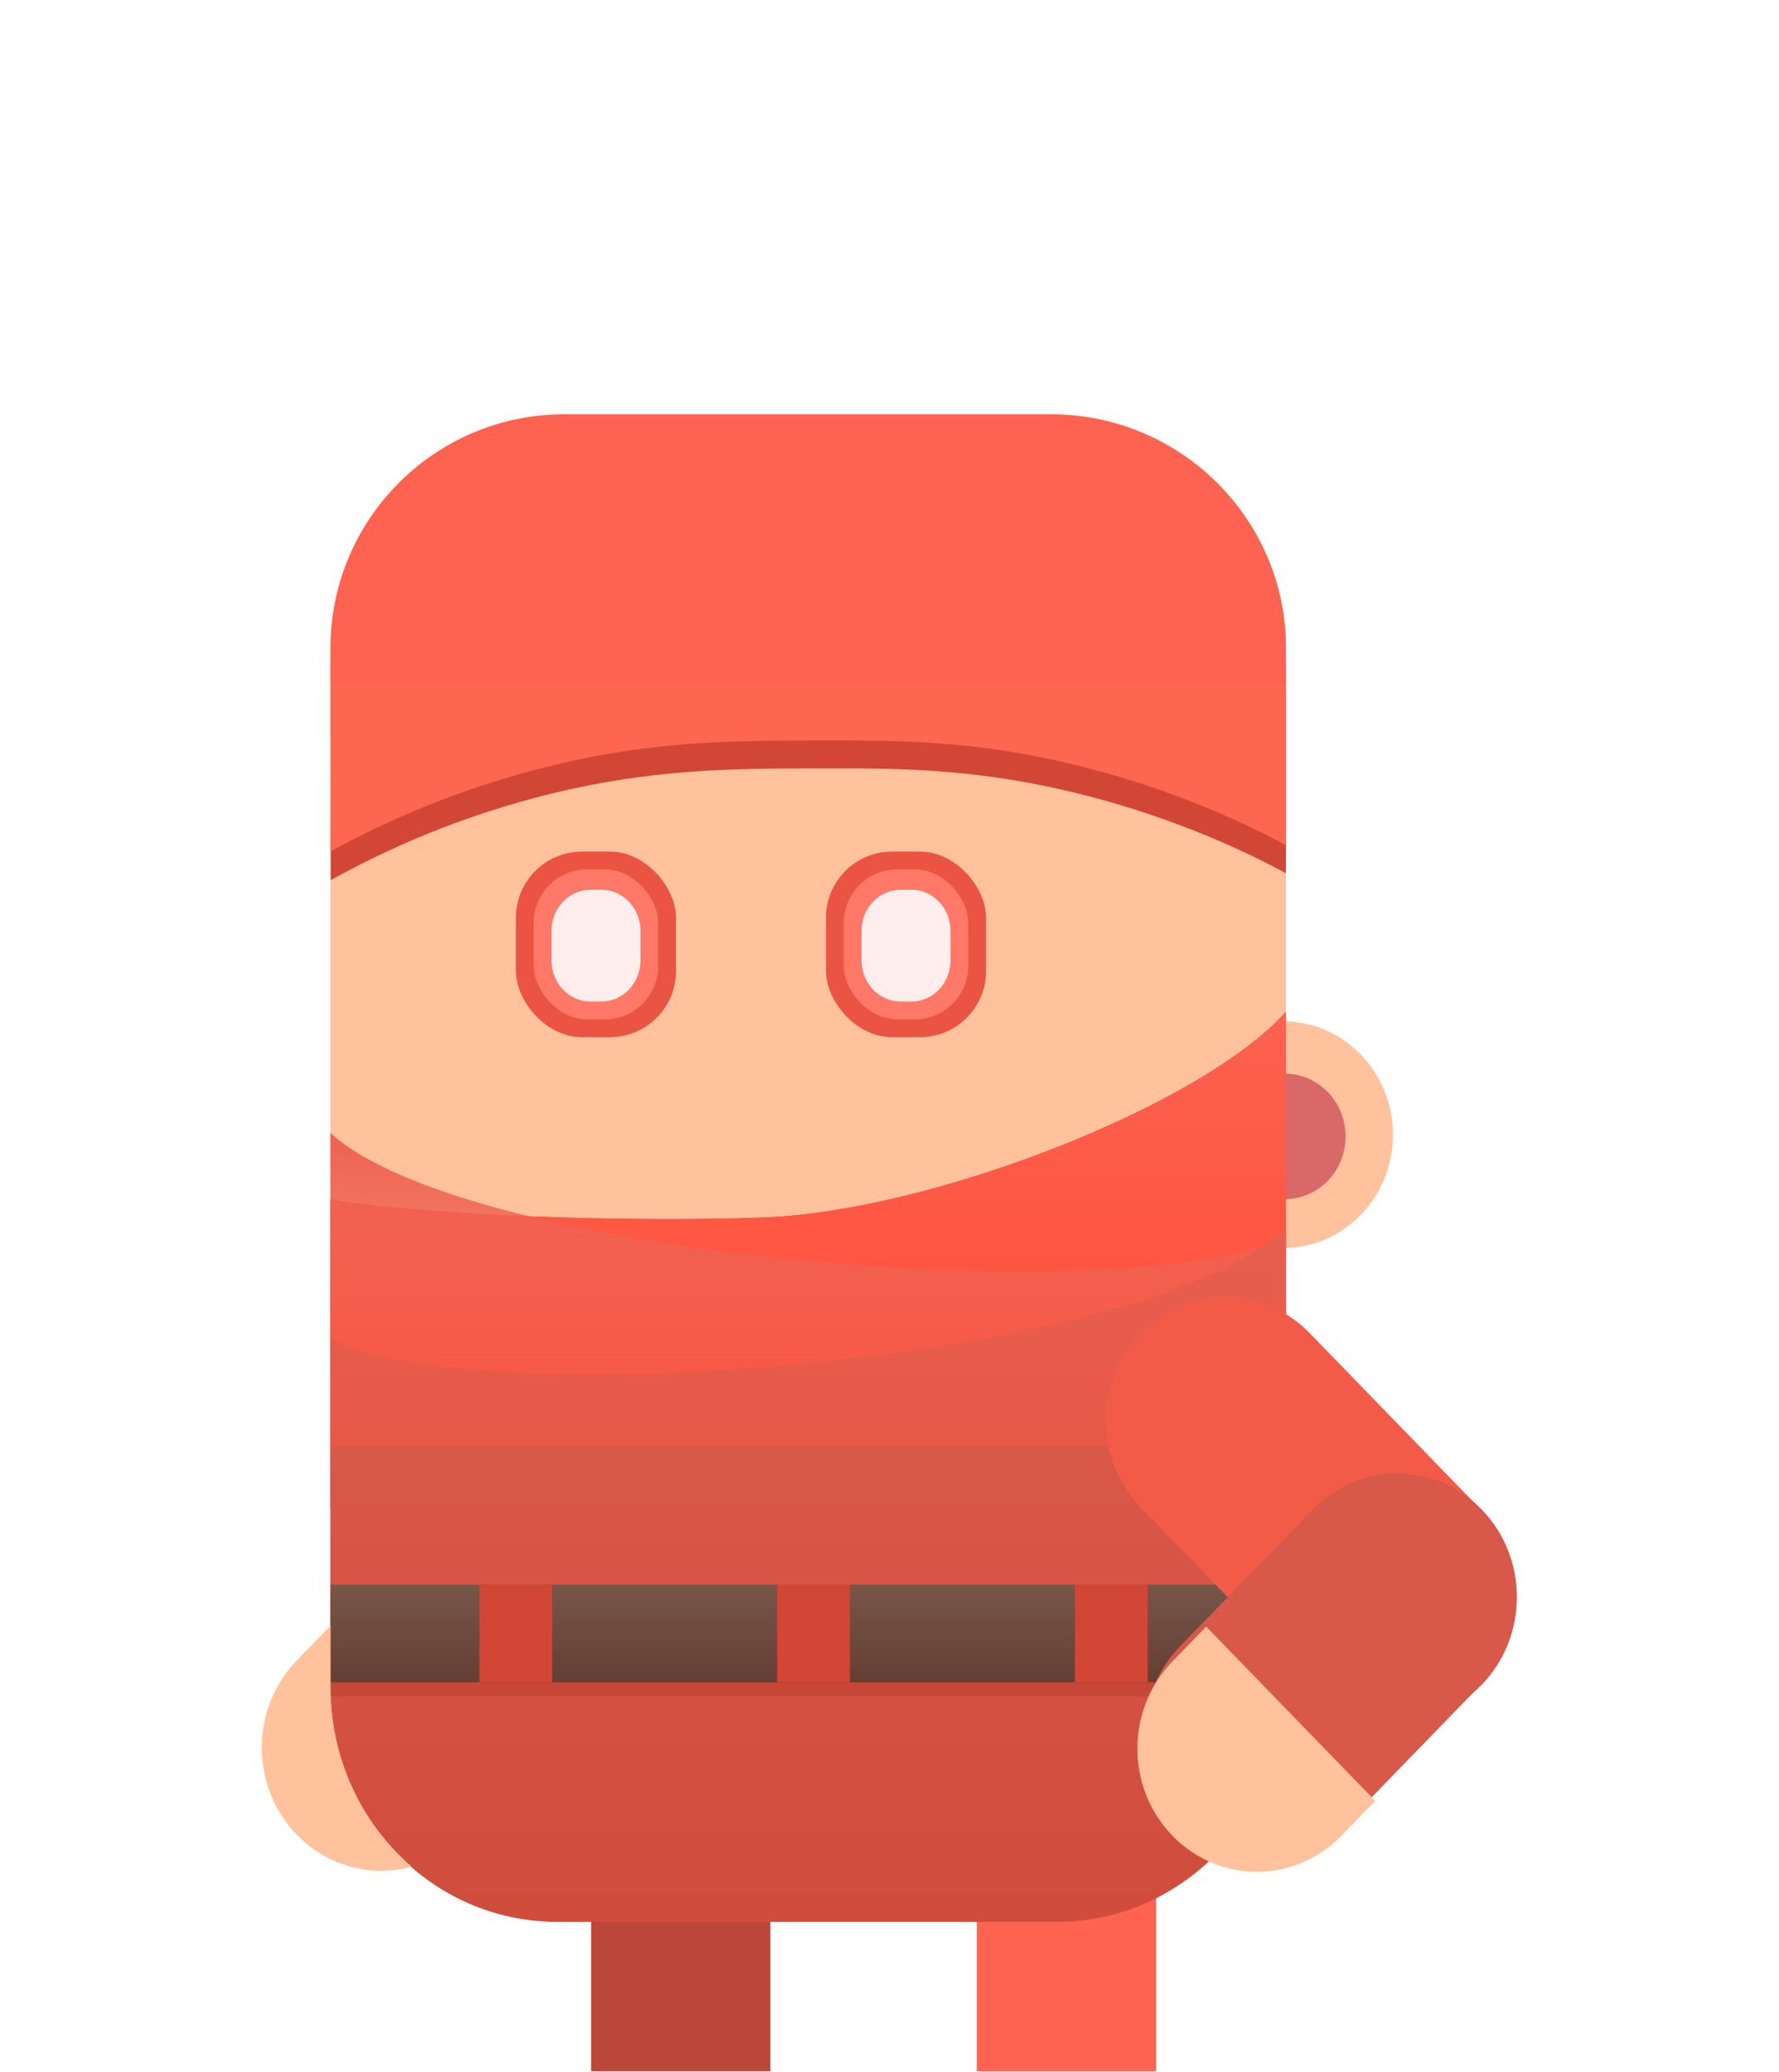 <svg width="700" height="815" viewBox="0 0 700 815" fill="none" xmlns="http://www.w3.org/2000/svg">
<path d="M454.903 814.775H384.343V711.864H454.903V814.775Z" fill="#FD6350"/>
<path d="M303.132 814.775H232.571V711.864H303.132V814.775Z" fill="#BA4739"/>
<path d="M413.935 756H222.065C171.218 756 130 714.826 130 664.037V254.963C130 204.174 171.218 163 222.065 163H413.935C464.782 163 506 204.174 506 254.963V664.037C506 714.826 464.782 756 413.935 756Z" fill="#FFC29C"/>
<path d="M548.098 446.355C548.098 470.983 528.726 490.949 504.829 490.949C480.933 490.949 461.561 470.983 461.561 446.355C461.561 421.726 480.933 401.76 504.829 401.76C528.726 401.76 548.098 421.726 548.098 446.355Z" fill="#FFC29C"/>
<path d="M529.459 447.041C529.459 460.681 518.73 471.739 505.494 471.739C492.26 471.739 481.53 460.681 481.53 447.041C481.53 433.4 492.26 422.342 505.494 422.342C518.73 422.342 529.459 433.4 529.459 447.041Z" fill="#D96969"/>
<path d="M301.269 478.896C248.788 481.008 165.222 478.1 130 471.793V593.307C251.486 627.73 392.374 599.77 506 564.679V398C472.979 434.964 366.871 476.255 301.269 478.896Z" fill="#D24635"/>
<path d="M301.269 478.896C248.788 481.008 165.222 478.1 130 471.793V593.307C251.486 627.73 392.374 599.77 506 564.679V398C472.979 434.964 366.871 476.255 301.269 478.896Z" fill="url(#paint0_linear)"/>
<path d="M505 486.806C447.077 515.186 184.927 496.029 130 445.655V566.979C251.039 695.822 430.433 596.541 505 530.794V486.806Z" fill="url(#paint1_linear)"/>
<path d="M130 526.611C188.077 556.687 450.927 536.385 506 483V611.576C384.639 748.123 204.766 642.906 130 573.229V526.611Z" fill="url(#paint2_linear)"/>
<path d="M130.146 272.086V346.234C151.161 334.549 181.069 320.814 218.272 311.878C257.393 302.48 288.071 302.378 319.81 302.273H337.179C361.992 302.437 386.856 303.664 417.233 310.506C455.227 319.064 485.941 332.673 506 343.5V272.086H130.146Z" fill="#D24635"/>
<path d="M130.058 261.108V291.296H130.146L130.058 335C151.073 323.315 181.069 309.837 218.272 300.901C257.393 291.503 288.071 291.401 319.81 291.296H337.179C361.991 291.46 386.856 292.687 417.232 299.528C455.227 308.086 485.941 321.672 506 332.5C506 332.5 506 277.2 506 261.108H130.058Z" fill="#FD6650"/>
<path d="M413.568 163H221.985C171.215 163 130.059 204.158 130.059 254.927V269.341H506V254.927C506 204.158 464.338 163 413.568 163Z" fill="#FD6350"/>
<path d="M130 569V663.882C130 714.757 169.887 756 219.088 756H415.91C465.114 756 505 714.757 505 663.882V569H130Z" fill="url(#paint3_linear)"/>
<path d="M505.494 667.269H130.059V628.849H505.494V667.269Z" fill="#C64637"/>
<path d="M505.494 661.781H130.059V623.361H505.494V661.781Z" fill="url(#paint4_linear)"/>
<path d="M217.261 661.781H188.638V623.361H217.261V661.781Z" fill="#D24635"/>
<path d="M334.418 661.781H305.794V623.361H334.418V661.781Z" fill="#D24635"/>
<path d="M451.575 661.781H422.952V623.361H451.575V661.781Z" fill="#D24635"/>
<path d="M583.034 662.736C564.668 681.665 534.891 681.665 516.525 662.736L448.942 593.081C430.577 574.152 430.577 543.463 448.942 524.534C467.308 505.605 497.084 505.605 515.451 524.534L583.034 594.189C601.4 613.118 601.4 643.807 583.034 662.736Z" fill="#F35B49"/>
<path d="M583.034 593.828C601.4 612.757 601.4 643.446 583.034 662.375L530.761 716.251C512.396 735.179 482.618 735.179 464.253 716.251C445.887 697.322 445.887 666.633 464.253 647.704L516.525 593.828C534.891 574.9 564.668 574.9 583.034 593.828Z" fill="#D85849"/>
<g filter="url(#filter0_i)">
<path d="M477.556 633.993L464.253 647.703C445.887 666.632 445.887 697.321 464.253 716.25C482.618 735.179 512.396 735.179 530.761 716.25L544.065 702.538L477.556 633.993Z" fill="#FFC29C"/>
</g>
<path d="M130.058 663.845V639.502L116.775 653.192C98.409 672.121 98.409 702.81 116.775 721.739C129.028 734.368 146.35 738.528 161.983 734.303C142.472 717.441 130.058 692.141 130.058 663.845Z" fill="#FFC29C"/>
<g filter="url(#filter1_d)">
<rect x="203" y="335" width="63" height="73" rx="26" fill="#EB5442"/>
</g>
<g filter="url(#filter2_d)">
<rect x="325" y="335" width="63" height="73" rx="26" fill="#EB5442"/>
</g>
<g filter="url(#filter3_d)">
<rect x="210" y="342" width="49" height="59" rx="21" fill="#FF7868"/>
</g>
<g filter="url(#filter4_d)">
<rect x="332" y="342" width="49" height="59" rx="21" fill="#FF7868"/>
</g>
<g filter="url(#filter5_d)">
<path d="M236.551 394H232.449C223.917 394 217 386.775 217 377.861V366.138C217 357.225 223.917 350 232.449 350H236.551C245.083 350 252 357.225 252 366.138V377.861C252 386.775 245.083 394 236.551 394Z" fill="#FFEEEC"/>
</g>
<g filter="url(#filter6_d)">
<path d="M358.551 394H354.449C345.917 394 339 386.775 339 377.861V366.138C339 357.225 345.917 350 354.449 350H358.551C367.083 350 374 357.225 374 366.138V377.861C374 386.775 367.083 394 358.551 394Z" fill="#FFEEEC"/>
</g>
<defs>
<filter id="filter0_i" x="447.539" y="633.993" width="96.527" height="102.334" filterUnits="userSpaceOnUse" color-interpolation-filters="sRGB">
<feFlood flood-opacity="0" result="BackgroundImageFix"/>
<feBlend mode="normal" in="SourceGraphic" in2="BackgroundImageFix" result="shape"/>
<feColorMatrix in="SourceAlpha" type="matrix" values="0 0 0 0 0 0 0 0 0 0 0 0 0 0 0 0 0 0 127 0" result="hardAlpha"/>
<feOffset dx="-2.94" dy="5.88"/>
<feGaussianBlur stdDeviation="7.355"/>
<feComposite in2="hardAlpha" operator="arithmetic" k2="-1" k3="1"/>
<feColorMatrix type="matrix" values="0 0 0 0 0 0 0 0 0 0 0 0 0 0 0 0 0 0 0.05 0"/>
<feBlend mode="normal" in2="shape" result="effect1_innerShadow"/>
</filter>
<filter id="filter1_d" x="197" y="329" width="75" height="85" filterUnits="userSpaceOnUse" color-interpolation-filters="sRGB">
<feFlood flood-opacity="0" result="BackgroundImageFix"/>
<feColorMatrix in="SourceAlpha" type="matrix" values="0 0 0 0 0 0 0 0 0 0 0 0 0 0 0 0 0 0 127 0"/>
<feOffset/>
<feGaussianBlur stdDeviation="3"/>
<feColorMatrix type="matrix" values="0 0 0 0 0 0 0 0 0 0.671 0 0 0 0 0.969 0 0 0 0.15 0"/>
<feBlend mode="normal" in2="BackgroundImageFix" result="effect1_dropShadow"/>
<feBlend mode="normal" in="SourceGraphic" in2="effect1_dropShadow" result="shape"/>
</filter>
<filter id="filter2_d" x="319" y="329" width="75" height="85" filterUnits="userSpaceOnUse" color-interpolation-filters="sRGB">
<feFlood flood-opacity="0" result="BackgroundImageFix"/>
<feColorMatrix in="SourceAlpha" type="matrix" values="0 0 0 0 0 0 0 0 0 0 0 0 0 0 0 0 0 0 127 0"/>
<feOffset/>
<feGaussianBlur stdDeviation="3"/>
<feColorMatrix type="matrix" values="0 0 0 0 0 0 0 0 0 0.671 0 0 0 0 0.969 0 0 0 0.15 0"/>
<feBlend mode="normal" in2="BackgroundImageFix" result="effect1_dropShadow"/>
<feBlend mode="normal" in="SourceGraphic" in2="effect1_dropShadow" result="shape"/>
</filter>
<filter id="filter3_d" x="204" y="336" width="61" height="71" filterUnits="userSpaceOnUse" color-interpolation-filters="sRGB">
<feFlood flood-opacity="0" result="BackgroundImageFix"/>
<feColorMatrix in="SourceAlpha" type="matrix" values="0 0 0 0 0 0 0 0 0 0 0 0 0 0 0 0 0 0 127 0"/>
<feOffset/>
<feGaussianBlur stdDeviation="3"/>
<feColorMatrix type="matrix" values="0 0 0 0 1 0 0 0 0 0.471 0 0 0 0 0.408 0 0 0 0.25 0"/>
<feBlend mode="normal" in2="BackgroundImageFix" result="effect1_dropShadow"/>
<feBlend mode="normal" in="SourceGraphic" in2="effect1_dropShadow" result="shape"/>
</filter>
<filter id="filter4_d" x="326" y="336" width="61" height="71" filterUnits="userSpaceOnUse" color-interpolation-filters="sRGB">
<feFlood flood-opacity="0" result="BackgroundImageFix"/>
<feColorMatrix in="SourceAlpha" type="matrix" values="0 0 0 0 0 0 0 0 0 0 0 0 0 0 0 0 0 0 127 0"/>
<feOffset/>
<feGaussianBlur stdDeviation="3"/>
<feColorMatrix type="matrix" values="0 0 0 0 1 0 0 0 0 0.471 0 0 0 0 0.408 0 0 0 0.25 0"/>
<feBlend mode="normal" in2="BackgroundImageFix" result="effect1_dropShadow"/>
<feBlend mode="normal" in="SourceGraphic" in2="effect1_dropShadow" result="shape"/>
</filter>
<filter id="filter5_d" x="211" y="344" width="47" height="56" filterUnits="userSpaceOnUse" color-interpolation-filters="sRGB">
<feFlood flood-opacity="0" result="BackgroundImageFix"/>
<feColorMatrix in="SourceAlpha" type="matrix" values="0 0 0 0 0 0 0 0 0 0 0 0 0 0 0 0 0 0 127 0"/>
<feOffset/>
<feGaussianBlur stdDeviation="3"/>
<feColorMatrix type="matrix" values="0 0 0 0 1 0 0 0 0 0.471 0 0 0 0 0.408 0 0 0 0.5 0"/>
<feBlend mode="normal" in2="BackgroundImageFix" result="effect1_dropShadow"/>
<feBlend mode="normal" in="SourceGraphic" in2="effect1_dropShadow" result="shape"/>
</filter>
<filter id="filter6_d" x="333" y="344" width="47" height="56" filterUnits="userSpaceOnUse" color-interpolation-filters="sRGB">
<feFlood flood-opacity="0" result="BackgroundImageFix"/>
<feColorMatrix in="SourceAlpha" type="matrix" values="0 0 0 0 0 0 0 0 0 0 0 0 0 0 0 0 0 0 127 0"/>
<feOffset/>
<feGaussianBlur stdDeviation="3"/>
<feColorMatrix type="matrix" values="0 0 0 0 1 0 0 0 0 0.471 0 0 0 0 0.408 0 0 0 0.5 0"/>
<feBlend mode="normal" in2="BackgroundImageFix" result="effect1_dropShadow"/>
<feBlend mode="normal" in="SourceGraphic" in2="effect1_dropShadow" result="shape"/>
</filter>
<linearGradient id="paint0_linear" x1="318" y1="398" x2="318" y2="609" gradientUnits="userSpaceOnUse">
<stop stop-color="#FD6250"/>
<stop offset="1" stop-color="#FF4732"/>
</linearGradient>
<linearGradient id="paint1_linear" x1="317.5" y1="445.655" x2="317.5" y2="629.655" gradientUnits="userSpaceOnUse">
<stop stop-color="#EF6252"/>
<stop offset="1" stop-color="#EF6252" stop-opacity="0"/>
<stop offset="1" stop-color="#CC3322"/>
</linearGradient>
<linearGradient id="paint2_linear" x1="318" y1="483" x2="318" y2="678" gradientUnits="userSpaceOnUse">
<stop stop-color="#E75F4F"/>
<stop offset="1" stop-color="#E74F3D"/>
</linearGradient>
<linearGradient id="paint3_linear" x1="317.5" y1="756" x2="317.5" y2="569" gradientUnits="userSpaceOnUse">
<stop stop-color="#D04C3C"/>
<stop offset="1" stop-color="#D85849"/>
</linearGradient>
<linearGradient id="paint4_linear" x1="317.776" y1="661.781" x2="317.776" y2="623.361" gradientUnits="userSpaceOnUse">
<stop stop-color="#663E33"/>
<stop offset="1" stop-color="#775649"/>
</linearGradient>
</defs>
</svg>
